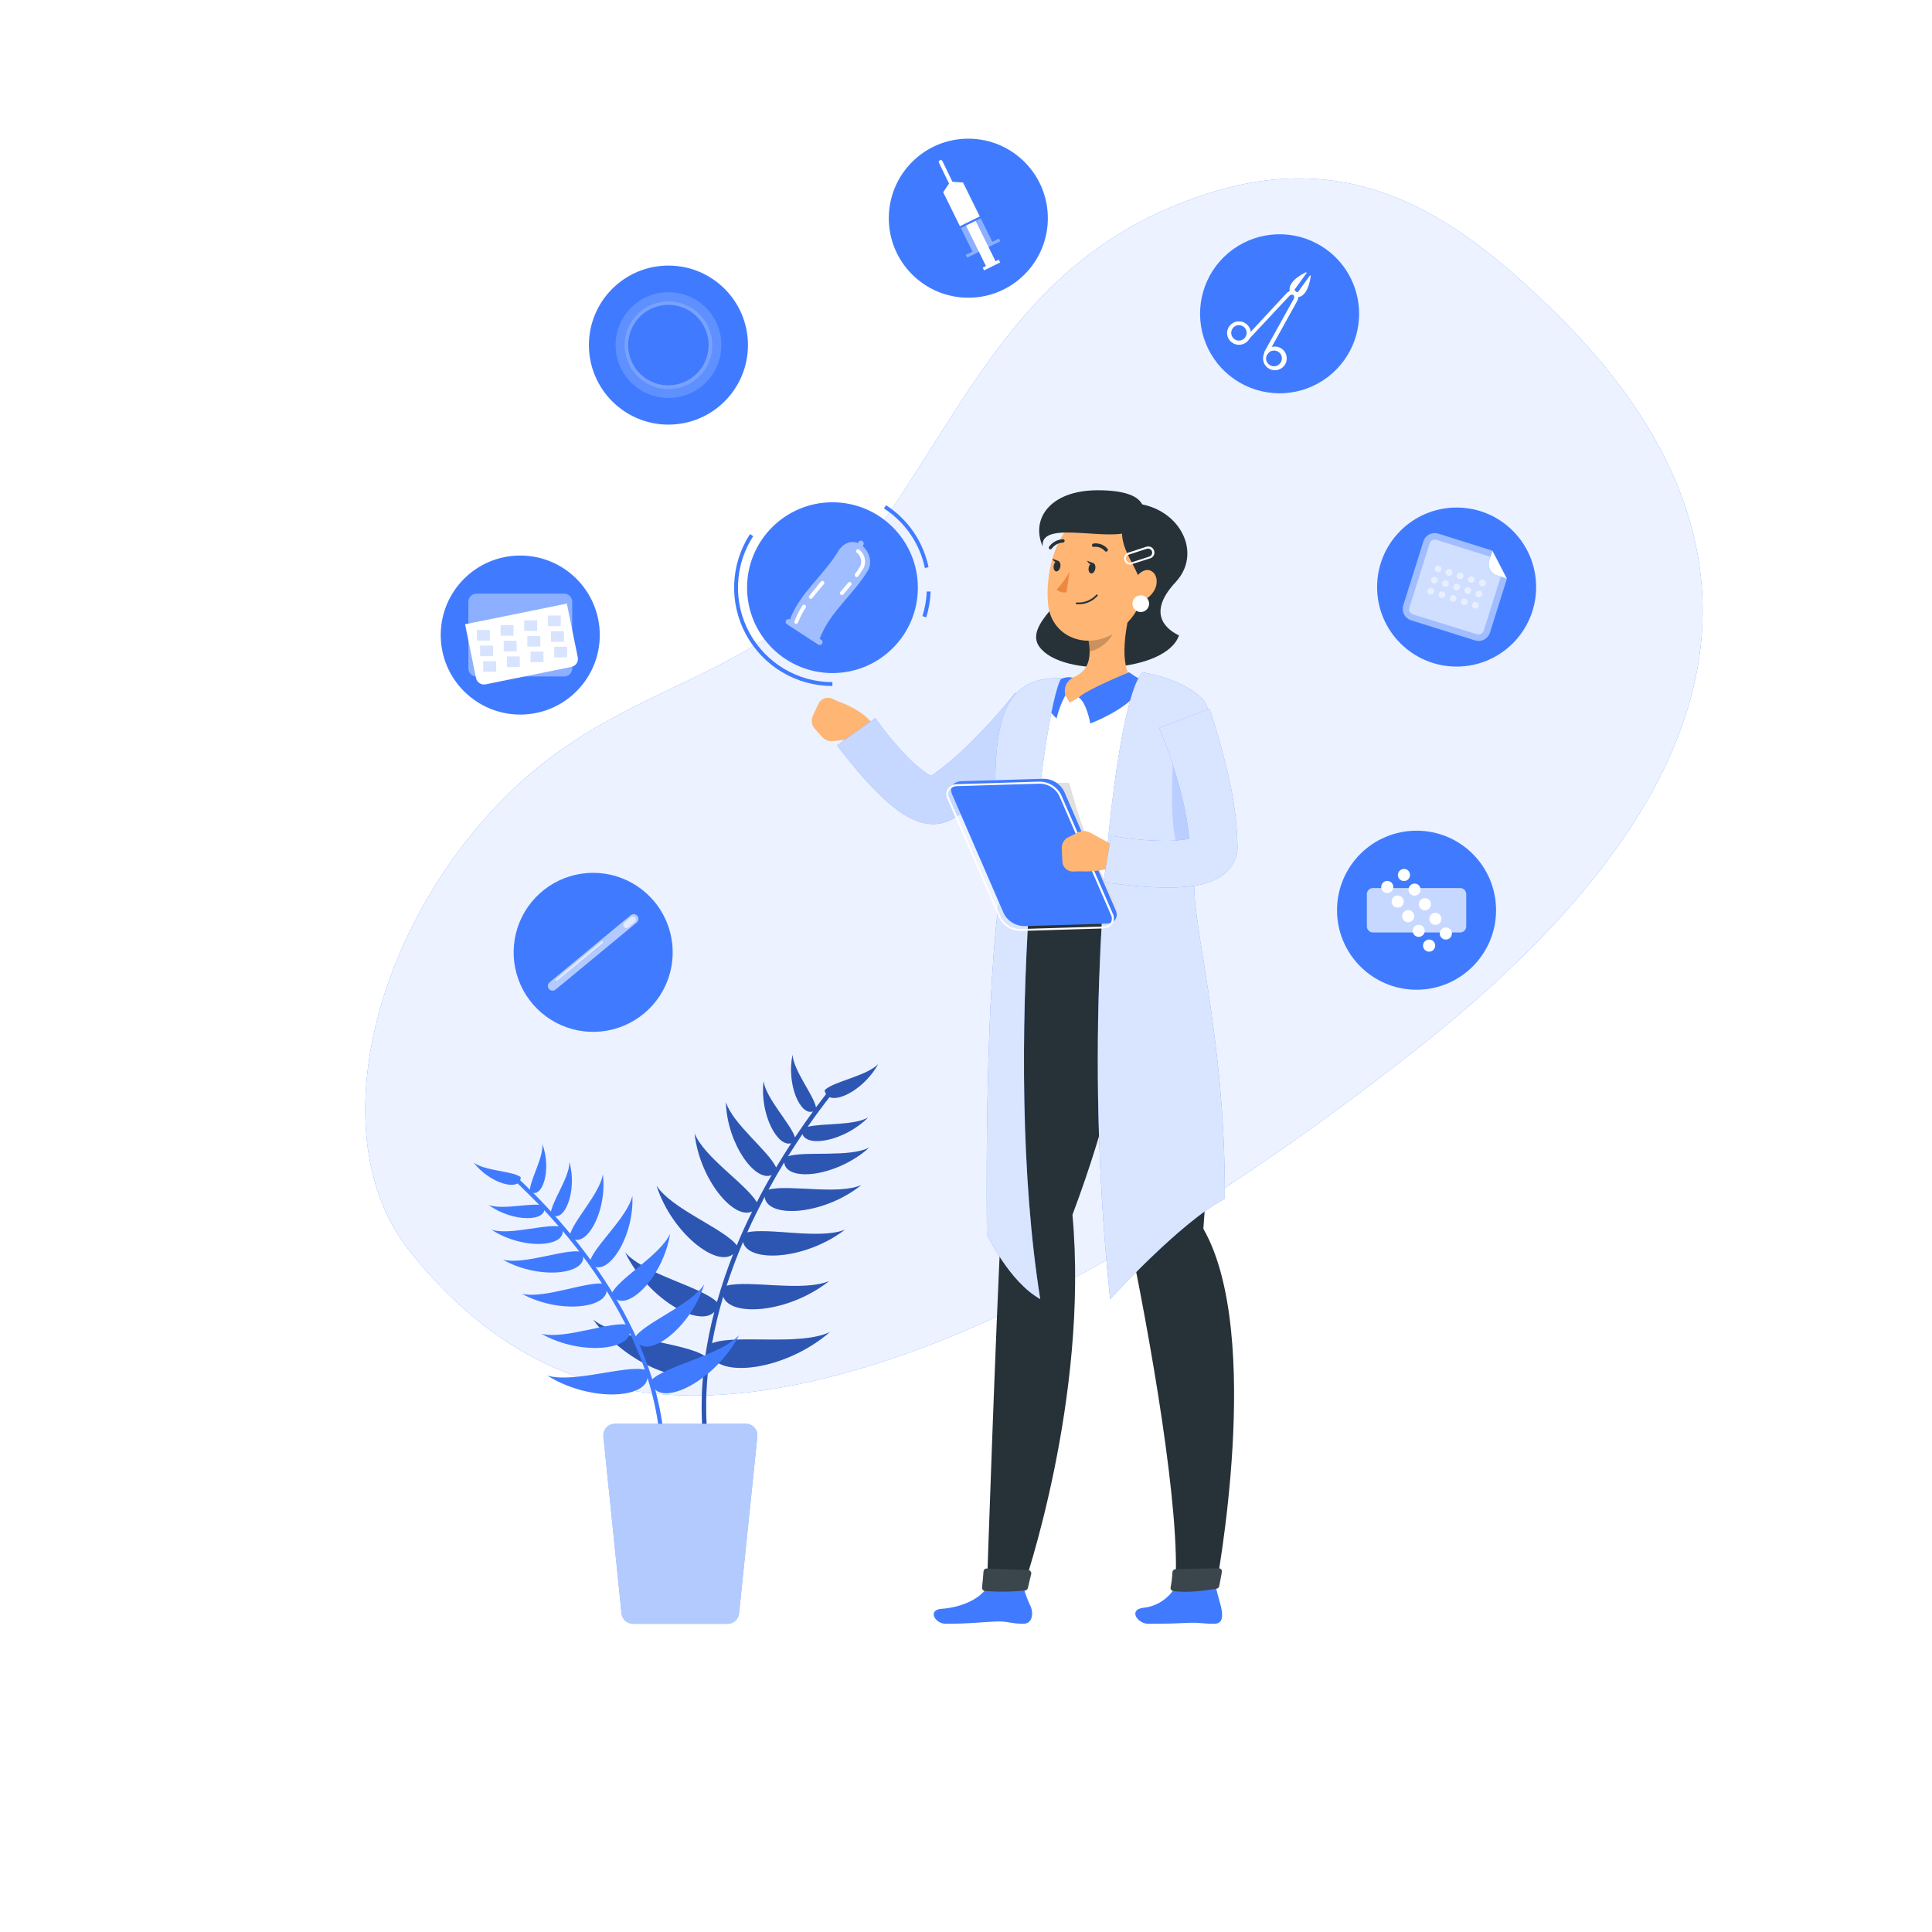 <svg width="500" height="500" viewBox="0 0 500 500" fill="none" xmlns="http://www.w3.org/2000/svg">
<g filter="url(#filter0_d_205_486)">
<path d="M106.09 319.86C82.32 290.2 97.09 234.1 133.09 199.99C164.53 170.24 198.34 173.36 225.79 134.99C251.37 99.24 264.84 60.99 313.41 45.82C351.64 33.9 377.82 53.08 401 75.44C464.42 136.6 450.62 200.89 367.76 266.62C328.16 298 276.15 332.78 229.3 348.13C173.08 366.55 135.55 356.64 106.09 319.86Z" fill="#407BFF"/>
<path opacity="0.9" d="M106.09 319.86C82.32 290.2 97.09 234.1 133.09 199.99C164.53 170.24 198.34 173.36 225.79 134.99C251.37 99.24 264.84 60.99 313.41 45.82C351.64 33.9 377.82 53.08 401 75.44C464.42 136.6 450.62 200.89 367.76 266.62C328.16 298 276.15 332.78 229.3 348.13C173.08 366.55 135.55 356.64 106.09 319.86Z" fill="white"/>
<path d="M250.6 73.05C261.966 73.05 271.18 63.836 271.18 52.47C271.18 41.104 261.966 31.89 250.6 31.89C239.234 31.89 230.02 41.104 230.02 52.47C230.02 63.836 239.234 73.05 250.6 73.05Z" fill="#407BFF"/>
<path d="M253.56 52.01L248.43 54.54L244.1 45.76L245.93 43.01L249.23 43.23L253.56 52.01Z" fill="white"/>
<path d="M246.47 44.6C246.378 44.6 246.287 44.575 246.208 44.528C246.128 44.48 246.064 44.412 246.02 44.33L243 38.14C242.971 38.081 242.954 38.017 242.95 37.951C242.946 37.886 242.955 37.82 242.976 37.758C242.998 37.696 243.031 37.638 243.075 37.589C243.118 37.539 243.171 37.499 243.23 37.47C243.289 37.441 243.353 37.425 243.419 37.42C243.485 37.416 243.551 37.425 243.613 37.447C243.675 37.468 243.732 37.501 243.782 37.545C243.831 37.588 243.871 37.641 243.9 37.7L246.9 43.88C246.929 43.939 246.946 44.004 246.95 44.069C246.954 44.135 246.946 44.201 246.924 44.263C246.903 44.325 246.869 44.383 246.826 44.432C246.782 44.481 246.729 44.522 246.67 44.55C246.609 44.583 246.54 44.6 246.47 44.6V44.6Z" fill="white"/>
<path opacity="0.4" d="M256.81 58.59L253.81 52.5L248.68 55.03L251.68 61.12L249.96 61.97L250.31 62.67L258.87 58.44L258.53 57.74L256.81 58.59Z" fill="white"/>
<path d="M257.65 63.62L252.49 53.16L250 54.38L255.16 64.84L254.32 65.26L254.68 65.97L258.83 63.92L258.48 63.2L257.65 63.62Z" fill="white"/>
<path d="M347.82 89.28C345.432 92.576 342.12 95.09 338.303 96.504C334.486 97.918 330.335 98.168 326.376 97.223C322.417 96.278 318.827 94.18 316.06 91.194C313.294 88.209 311.474 84.47 310.832 80.451C310.19 76.431 310.755 72.312 312.454 68.613C314.153 64.914 316.911 61.803 320.379 59.672C323.847 57.54 327.869 56.485 331.936 56.64C336.004 56.794 339.934 58.152 343.23 60.54C347.65 63.742 350.616 68.57 351.477 73.959C352.338 79.349 351.022 84.86 347.82 89.28V89.28Z" fill="#407BFF"/>
<path d="M338.13 66.69L334.28 72C334.265 72.021 334.246 72.038 334.223 72.049C334.2 72.061 334.175 72.067 334.15 72.067C334.124 72.067 334.099 72.061 334.077 72.049C334.054 72.038 334.035 72.021 334.02 72C333.64 71.35 332.79 69.09 337.93 66.47C337.96 66.459 337.992 66.457 338.024 66.464C338.055 66.472 338.083 66.489 338.104 66.512C338.126 66.536 338.14 66.566 338.144 66.597C338.149 66.629 338.144 66.661 338.13 66.69V66.69Z" fill="white"/>
<path d="M327.65 87.79C327.566 87.79 327.484 87.769 327.41 87.73C327.352 87.699 327.301 87.656 327.26 87.605C327.219 87.553 327.188 87.494 327.17 87.431C327.153 87.367 327.148 87.301 327.156 87.235C327.165 87.17 327.187 87.107 327.22 87.05L334.81 73.36C334.894 73.223 334.939 73.066 334.939 72.905C334.939 72.745 334.894 72.587 334.81 72.45L334.11 71.45C334.072 71.397 334.046 71.336 334.032 71.272C334.018 71.208 334.017 71.142 334.029 71.078C334.042 71.013 334.066 70.952 334.103 70.898C334.139 70.843 334.186 70.796 334.24 70.76C334.348 70.686 334.481 70.657 334.61 70.679C334.739 70.702 334.854 70.774 334.93 70.88L335.63 71.88C335.835 72.17 335.953 72.512 335.97 72.866C335.988 73.22 335.905 73.572 335.73 73.88L328.13 87.58C328.077 87.656 328.005 87.716 327.92 87.753C327.835 87.79 327.742 87.803 327.65 87.79V87.79Z" fill="white"/>
<path d="M329.7 91.81C328.909 91.748 328.173 91.382 327.646 90.789C327.119 90.197 326.841 89.422 326.872 88.63C326.904 87.837 327.24 87.087 327.812 86.537C328.384 85.987 329.147 85.68 329.94 85.68C330.734 85.68 331.496 85.987 332.068 86.537C332.64 87.087 332.977 87.837 333.008 88.63C333.039 89.422 332.762 90.197 332.235 90.789C331.707 91.382 330.971 91.748 330.18 91.81C330.02 91.825 329.86 91.825 329.7 91.81V91.81ZM329.7 86.75C329.59 86.74 329.48 86.74 329.37 86.75C329.107 86.792 328.854 86.886 328.627 87.027C328.401 87.168 328.204 87.353 328.05 87.57C327.89 87.784 327.775 88.028 327.711 88.288C327.647 88.547 327.636 88.817 327.678 89.08C327.72 89.344 327.814 89.597 327.956 89.823C328.097 90.05 328.282 90.246 328.5 90.4C328.715 90.562 328.959 90.678 329.219 90.743C329.48 90.808 329.751 90.82 330.016 90.778C330.281 90.736 330.534 90.641 330.762 90.499C330.989 90.356 331.186 90.17 331.34 89.95V89.95C331.571 89.651 331.712 89.291 331.747 88.915C331.782 88.538 331.71 88.159 331.538 87.822C331.366 87.485 331.102 87.203 330.777 87.01C330.452 86.817 330.078 86.72 329.7 86.73V86.75Z" fill="white"/>
<path d="M339 67.31L335.15 72.62C335.134 72.64 335.124 72.663 335.119 72.688C335.115 72.713 335.116 72.738 335.124 72.762C335.132 72.786 335.146 72.808 335.165 72.825C335.183 72.842 335.206 72.854 335.23 72.86C335.97 73.03 338.39 73.12 339.23 67.42C339.227 67.395 339.218 67.371 339.203 67.35C339.189 67.329 339.169 67.312 339.146 67.301C339.123 67.29 339.097 67.285 339.072 67.287C339.046 67.288 339.022 67.296 339 67.31V67.31Z" fill="white"/>
<path d="M322.67 84.18C322.607 84.18 322.545 84.168 322.486 84.144C322.428 84.12 322.375 84.085 322.33 84.04C322.282 83.995 322.244 83.941 322.218 83.881C322.192 83.821 322.179 83.756 322.179 83.69C322.179 83.624 322.192 83.56 322.218 83.499C322.244 83.439 322.282 83.385 322.33 83.34L333 71.85C333.236 71.597 333.538 71.415 333.872 71.325C334.206 71.234 334.559 71.24 334.89 71.34L336.06 71.69C336.124 71.707 336.184 71.737 336.236 71.778C336.288 71.819 336.331 71.87 336.362 71.928C336.394 71.986 336.414 72.049 336.42 72.115C336.427 72.181 336.42 72.247 336.4 72.31C336.361 72.436 336.274 72.54 336.158 72.602C336.042 72.664 335.906 72.678 335.78 72.64L334.61 72.29C334.456 72.245 334.292 72.243 334.136 72.285C333.981 72.328 333.84 72.413 333.73 72.53L323 84C322.917 84.099 322.799 84.163 322.67 84.18V84.18Z" fill="white"/>
<path d="M320.61 85.23C319.973 85.23 319.354 85.026 318.84 84.65C318.513 84.419 318.235 84.126 318.024 83.786C317.812 83.447 317.67 83.069 317.607 82.673C317.543 82.278 317.56 81.874 317.655 81.486C317.75 81.097 317.922 80.731 318.16 80.41V80.41C318.397 80.087 318.696 79.814 319.04 79.606C319.383 79.398 319.763 79.26 320.16 79.2C320.552 79.137 320.953 79.152 321.339 79.245C321.725 79.337 322.089 79.506 322.41 79.74C322.911 80.083 323.296 80.57 323.515 81.136C323.733 81.702 323.775 82.322 323.634 82.912C323.493 83.503 323.177 84.037 322.726 84.443C322.275 84.85 321.712 85.11 321.11 85.19C320.944 85.214 320.777 85.228 320.61 85.23V85.23ZM320.61 80.16C320.5 80.15 320.39 80.15 320.28 80.16C320.022 80.209 319.776 80.309 319.556 80.453C319.337 80.597 319.148 80.783 319 81C318.775 81.322 318.649 81.703 318.638 82.095C318.628 82.488 318.733 82.875 318.941 83.208C319.149 83.541 319.451 83.805 319.808 83.968C320.165 84.131 320.563 84.185 320.951 84.124C321.339 84.062 321.7 83.888 321.989 83.623C322.279 83.357 322.484 83.012 322.578 82.631C322.673 82.25 322.654 81.85 322.523 81.48C322.391 81.109 322.154 80.786 321.84 80.55C321.487 80.29 321.058 80.153 320.62 80.16H320.61Z" fill="white"/>
<path d="M376.97 168.51C388.336 168.51 397.55 159.296 397.55 147.93C397.55 136.564 388.336 127.35 376.97 127.35C365.604 127.35 356.39 136.564 356.39 147.93C356.39 159.296 365.604 168.51 376.97 168.51Z" fill="#407BFF"/>
<path opacity="0.5" d="M390 145.74L385.59 159.74C385.34 160.513 384.796 161.155 384.075 161.53C383.355 161.904 382.516 161.979 381.74 161.74L365.16 156.52C364.385 156.274 363.739 155.731 363.364 155.009C362.989 154.287 362.916 153.446 363.16 152.67L368.38 136.1C368.626 135.325 369.17 134.679 369.891 134.304C370.613 133.929 371.455 133.856 372.23 134.1L386.23 138.51L385.43 141.07C385.186 141.846 385.259 142.687 385.634 143.409C386.009 144.131 386.655 144.674 387.43 144.92L390 145.74Z" fill="white"/>
<path opacity="0.5" d="M388.4 145.24L383.99 159.24C383.877 159.595 383.629 159.89 383.3 160.063C382.97 160.235 382.586 160.27 382.23 160.16L365.66 155C365.307 154.885 365.013 154.637 364.841 154.308C364.669 153.979 364.633 153.596 364.74 153.24L370 136.62C370.056 136.445 370.146 136.282 370.264 136.142C370.383 136.001 370.528 135.885 370.691 135.8C370.855 135.716 371.033 135.664 371.217 135.649C371.4 135.634 371.585 135.654 371.76 135.71L385.76 140.12L385.46 141.12C385.215 141.896 385.289 142.737 385.664 143.459C386.039 144.181 386.685 144.724 387.46 144.97L388.4 145.24Z" fill="white"/>
<path opacity="0.5" d="M377.81 148.2C377.756 148.366 377.655 148.511 377.518 148.619C377.382 148.727 377.217 148.792 377.043 148.806C376.87 148.82 376.697 148.782 376.545 148.698C376.393 148.613 376.269 148.485 376.19 148.331C376.111 148.176 376.079 148.001 376.098 147.829C376.118 147.656 376.189 147.493 376.301 147.36C376.413 147.228 376.562 147.131 376.73 147.083C376.897 147.035 377.074 147.038 377.24 147.09C377.461 147.164 377.645 147.321 377.752 147.529C377.859 147.736 377.879 147.978 377.81 148.2V148.2Z" fill="white"/>
<path opacity="0.5" d="M376.91 151.08C376.876 151.192 376.82 151.295 376.746 151.385C376.671 151.474 376.58 151.548 376.476 151.602C376.373 151.656 376.26 151.689 376.144 151.699C376.028 151.709 375.911 151.696 375.8 151.66C375.578 151.587 375.394 151.43 375.285 151.223C375.177 151.015 375.154 150.774 375.22 150.55C375.307 150.347 375.466 150.184 375.666 150.091C375.867 149.999 376.094 149.985 376.305 150.051C376.516 150.117 376.694 150.259 376.806 150.449C376.918 150.639 376.955 150.864 376.91 151.08V151.08Z" fill="white"/>
<path opacity="0.5" d="M378.72 145.32C378.666 145.485 378.565 145.631 378.429 145.739C378.292 145.847 378.127 145.912 377.954 145.926C377.78 145.94 377.607 145.902 377.455 145.817C377.303 145.733 377.18 145.605 377.1 145.45C377.021 145.296 376.989 145.121 377.009 144.948C377.028 144.776 377.099 144.613 377.211 144.48C377.324 144.347 377.473 144.251 377.64 144.203C377.807 144.155 377.984 144.157 378.15 144.21C378.26 144.245 378.363 144.302 378.451 144.377C378.54 144.452 378.613 144.543 378.666 144.646C378.719 144.75 378.751 144.862 378.76 144.978C378.769 145.093 378.756 145.21 378.72 145.32V145.32Z" fill="white"/>
<path opacity="0.5" d="M380.7 149.11C380.665 149.221 380.608 149.323 380.533 149.412C380.458 149.5 380.367 149.573 380.263 149.626C380.16 149.679 380.048 149.711 379.932 149.72C379.817 149.73 379.7 149.716 379.59 149.68C379.367 149.61 379.181 149.454 379.074 149.247C378.966 149.04 378.945 148.798 379.015 148.575C379.085 148.353 379.241 148.167 379.448 148.059C379.656 147.951 379.897 147.93 380.12 148C380.343 148.072 380.53 148.228 380.638 148.436C380.747 148.644 380.769 148.886 380.7 149.11V149.11Z" fill="white"/>
<path opacity="0.5" d="M379.79 152C379.72 152.223 379.564 152.409 379.357 152.517C379.15 152.624 378.908 152.646 378.685 152.575C378.462 152.505 378.277 152.349 378.169 152.142C378.061 151.935 378.04 151.693 378.11 151.47C378.145 151.36 378.201 151.258 378.276 151.169C378.35 151.08 378.441 151.007 378.544 150.954C378.646 150.901 378.758 150.868 378.874 150.858C378.989 150.848 379.105 150.861 379.215 150.895C379.325 150.93 379.428 150.986 379.516 151.061C379.605 151.135 379.678 151.226 379.732 151.329C379.785 151.431 379.818 151.543 379.828 151.659C379.838 151.774 379.825 151.89 379.79 152V152Z" fill="white"/>
<path opacity="0.5" d="M381.61 146.22C381.576 146.332 381.52 146.435 381.445 146.525C381.371 146.614 381.279 146.688 381.176 146.742C381.073 146.796 380.96 146.829 380.844 146.839C380.728 146.849 380.611 146.836 380.5 146.8C380.278 146.727 380.093 146.57 379.985 146.363C379.877 146.156 379.853 145.914 379.92 145.69C380.007 145.487 380.166 145.324 380.366 145.232C380.566 145.139 380.794 145.125 381.005 145.191C381.215 145.257 381.394 145.399 381.506 145.589C381.617 145.779 381.655 146.004 381.61 146.22Z" fill="white"/>
<path opacity="0.5" d="M383.58 150C383.504 150.215 383.348 150.391 383.145 150.493C382.942 150.596 382.707 150.615 382.49 150.548C382.273 150.481 382.09 150.332 381.98 150.133C381.87 149.934 381.841 149.7 381.9 149.48C381.93 149.366 381.984 149.259 382.057 149.165C382.13 149.072 382.221 148.994 382.324 148.937C382.428 148.88 382.542 148.844 382.66 148.832C382.778 148.82 382.897 148.831 383.01 148.866C383.124 148.902 383.228 148.959 383.319 149.036C383.409 149.112 383.483 149.206 383.536 149.312C383.59 149.418 383.621 149.534 383.628 149.652C383.636 149.77 383.619 149.889 383.58 150V150Z" fill="white"/>
<path opacity="0.5" d="M382.67 152.9C382.617 153.065 382.515 153.211 382.379 153.319C382.242 153.427 382.077 153.492 381.904 153.506C381.73 153.52 381.557 153.482 381.405 153.397C381.253 153.313 381.13 153.185 381.05 153.031C380.971 152.876 380.939 152.701 380.959 152.528C380.979 152.356 381.049 152.193 381.161 152.06C381.274 151.927 381.423 151.831 381.59 151.783C381.757 151.735 381.935 151.737 382.1 151.79C382.322 151.863 382.506 152.021 382.612 152.228C382.719 152.436 382.74 152.677 382.67 152.9V152.9Z" fill="white"/>
<path opacity="0.5" d="M384.49 147.13C384.437 147.295 384.336 147.441 384.201 147.55C384.065 147.658 383.9 147.723 383.727 147.738C383.554 147.753 383.381 147.716 383.229 147.633C383.076 147.549 382.952 147.423 382.872 147.269C382.792 147.115 382.759 146.941 382.777 146.768C382.795 146.596 382.864 146.432 382.975 146.299C383.086 146.165 383.234 146.068 383.4 146.018C383.567 145.969 383.744 145.969 383.91 146.02C384.133 146.091 384.32 146.248 384.428 146.456C384.537 146.664 384.559 146.906 384.49 147.13Z" fill="white"/>
<path opacity="0.5" d="M374.93 147.29C374.877 147.456 374.776 147.601 374.64 147.71C374.505 147.818 374.34 147.884 374.167 147.898C373.994 147.913 373.821 147.877 373.669 147.793C373.516 147.71 373.392 147.583 373.312 147.429C373.232 147.275 373.198 147.101 373.217 146.929C373.235 146.756 373.304 146.593 373.415 146.459C373.526 146.326 373.674 146.228 373.84 146.178C374.007 146.129 374.184 146.129 374.35 146.18C374.573 146.252 374.76 146.408 374.868 146.616C374.977 146.824 374.999 147.066 374.93 147.29V147.29Z" fill="white"/>
<path opacity="0.5" d="M374 150.18C373.947 150.346 373.845 150.491 373.709 150.599C373.572 150.707 373.407 150.772 373.234 150.786C373.061 150.8 372.887 150.762 372.735 150.678C372.583 150.593 372.46 150.465 372.38 150.311C372.301 150.156 372.269 149.981 372.289 149.809C372.309 149.636 372.379 149.473 372.491 149.34C372.604 149.208 372.753 149.111 372.92 149.063C373.087 149.015 373.265 149.018 373.43 149.07C373.541 149.106 373.643 149.162 373.732 149.237C373.82 149.312 373.893 149.404 373.946 149.507C373.999 149.61 374.031 149.723 374.04 149.838C374.05 149.954 374.036 150.07 374 150.18V150.18Z" fill="white"/>
<path opacity="0.5" d="M375.84 144.41C375.805 144.521 375.748 144.623 375.673 144.712C375.598 144.8 375.507 144.873 375.404 144.926C375.3 144.979 375.188 145.011 375.072 145.02C374.957 145.029 374.84 145.016 374.73 144.98C374.507 144.91 374.322 144.754 374.214 144.547C374.106 144.339 374.085 144.098 374.155 143.875C374.225 143.652 374.381 143.467 374.588 143.359C374.796 143.251 375.037 143.23 375.26 143.3C375.483 143.371 375.67 143.528 375.778 143.736C375.887 143.944 375.909 144.186 375.84 144.41Z" fill="white"/>
<path opacity="0.5" d="M372.05 146.38C372.016 146.491 371.96 146.595 371.885 146.685C371.811 146.774 371.719 146.848 371.616 146.902C371.513 146.956 371.4 146.989 371.284 146.999C371.168 147.009 371.051 146.996 370.94 146.96C370.718 146.887 370.533 146.73 370.425 146.522C370.317 146.315 370.293 146.074 370.36 145.85C370.446 145.647 370.606 145.484 370.806 145.391C371.006 145.299 371.234 145.284 371.445 145.35C371.655 145.416 371.834 145.558 371.946 145.749C372.057 145.939 372.095 146.164 372.05 146.38V146.38Z" fill="white"/>
<path opacity="0.5" d="M371.14 149.27C371.105 149.38 371.048 149.483 370.973 149.571C370.898 149.66 370.807 149.733 370.703 149.786C370.6 149.839 370.488 149.871 370.372 149.88C370.256 149.889 370.14 149.876 370.03 149.84C369.807 149.77 369.621 149.614 369.514 149.407C369.406 149.199 369.385 148.958 369.455 148.735C369.525 148.512 369.681 148.326 369.888 148.219C370.096 148.111 370.337 148.09 370.56 148.16C370.783 148.231 370.97 148.388 371.078 148.596C371.187 148.804 371.209 149.046 371.14 149.27V149.27Z" fill="white"/>
<path opacity="0.5" d="M373 143.5C372.947 143.666 372.845 143.811 372.709 143.919C372.572 144.027 372.407 144.092 372.234 144.106C372.061 144.12 371.887 144.082 371.735 143.997C371.583 143.913 371.46 143.785 371.38 143.631C371.301 143.476 371.269 143.301 371.289 143.129C371.309 142.956 371.379 142.793 371.491 142.66C371.604 142.527 371.753 142.431 371.92 142.383C372.087 142.335 372.265 142.337 372.43 142.39C372.652 142.463 372.836 142.621 372.942 142.829C373.049 143.036 373.07 143.277 373 143.5V143.5Z" fill="white"/>
<path d="M386.23 138.52L385.42 141.08C385.181 141.856 385.256 142.695 385.631 143.415C386.005 144.135 386.648 144.68 387.42 144.93L389.98 145.74L386.23 138.52Z" fill="white"/>
<path d="M172.99 105.89C184.356 105.89 193.57 96.676 193.57 85.31C193.57 73.944 184.356 64.73 172.99 64.73C161.624 64.73 152.41 73.944 152.41 85.31C152.41 96.676 161.624 105.89 172.99 105.89Z" fill="#407BFF"/>
<g opacity="0.4">
<path opacity="0.4" d="M173 71.62C170.292 71.62 167.646 72.423 165.394 73.927C163.143 75.432 161.388 77.57 160.352 80.071C159.316 82.573 159.045 85.325 159.573 87.981C160.101 90.636 161.405 93.076 163.32 94.99C165.234 96.905 167.674 98.209 170.329 98.737C172.985 99.265 175.737 98.994 178.239 97.958C180.741 96.922 182.879 95.167 184.383 92.916C185.887 90.665 186.69 88.018 186.69 85.31C186.691 83.512 186.338 81.731 185.651 80.07C184.963 78.408 183.955 76.898 182.683 75.627C181.412 74.355 179.902 73.347 178.241 72.659C176.579 71.972 174.798 71.619 173 71.62V71.62ZM173 95.72C170.938 95.724 168.921 95.116 167.205 93.973C165.488 92.83 164.149 91.204 163.358 89.299C162.567 87.395 162.358 85.299 162.759 83.276C163.159 81.253 164.151 79.394 165.608 77.936C167.066 76.477 168.924 75.483 170.946 75.081C172.968 74.678 175.065 74.885 176.97 75.674C178.875 76.464 180.503 77.801 181.647 79.516C182.792 81.232 183.402 83.248 183.4 85.31C183.4 88.069 182.305 90.716 180.355 92.668C178.404 94.62 175.759 95.718 173 95.72Z" fill="white"/>
</g>
<g opacity="0.4">
<path opacity="0.4" d="M173 74C170.757 74 168.565 74.665 166.7 75.911C164.835 77.157 163.382 78.928 162.523 81C161.665 83.073 161.441 85.353 161.878 87.552C162.316 89.752 163.396 91.773 164.982 93.359C166.567 94.945 168.588 96.025 170.788 96.462C172.988 96.9 175.268 96.675 177.34 95.817C179.412 94.959 181.183 93.505 182.429 91.64C183.675 89.775 184.34 87.583 184.34 85.34C184.34 82.332 183.145 79.448 181.019 77.321C178.892 75.195 176.008 74 173 74V74ZM173 95.75C170.939 95.754 168.924 95.147 167.208 94.005C165.492 92.863 164.153 91.239 163.361 89.336C162.569 87.434 162.358 85.339 162.757 83.317C163.155 81.295 164.144 79.436 165.598 77.976C167.052 76.516 168.907 75.52 170.928 75.114C172.948 74.708 175.044 74.91 176.949 75.696C178.855 76.481 180.485 77.813 181.633 79.524C182.781 81.236 183.396 83.249 183.4 85.31C183.4 88.069 182.305 90.716 180.355 92.667C178.405 94.619 175.759 95.717 173 95.72V95.75Z" fill="white"/>
</g>
<path d="M366.6 252.14C377.966 252.14 387.18 242.926 387.18 231.56C387.18 220.194 377.966 210.98 366.6 210.98C355.234 210.98 346.02 220.194 346.02 231.56C346.02 242.926 355.234 252.14 366.6 252.14Z" fill="#407BFF"/>
<path opacity="0.7" d="M377.88 225.82H355.32C354.448 225.82 353.74 226.528 353.74 227.4V235.74C353.74 236.613 354.448 237.32 355.32 237.32H377.88C378.753 237.32 379.46 236.613 379.46 235.74V227.4C379.46 226.528 378.753 225.82 377.88 225.82Z" fill="white"/>
<path d="M369.68 231.29C369.428 231.471 369.128 231.573 368.817 231.584C368.507 231.594 368.2 231.513 367.936 231.349C367.673 231.185 367.463 230.947 367.335 230.664C367.206 230.381 367.165 230.067 367.215 229.76C367.266 229.454 367.406 229.169 367.618 228.942C367.83 228.715 368.105 228.557 368.407 228.486C368.71 228.415 369.026 228.436 369.317 228.545C369.608 228.655 369.859 228.848 370.04 229.1C370.28 229.439 370.377 229.859 370.31 230.269C370.242 230.679 370.016 231.046 369.68 231.29V231.29Z" fill="white"/>
<path d="M365.35 234.39C365.098 234.571 364.798 234.674 364.487 234.684C364.177 234.695 363.87 234.613 363.606 234.449C363.343 234.285 363.133 234.047 363.005 233.764C362.876 233.481 362.835 233.167 362.885 232.86C362.935 232.554 363.076 232.269 363.288 232.042C363.5 231.816 363.775 231.657 364.077 231.586C364.379 231.515 364.696 231.536 364.987 231.645C365.277 231.755 365.529 231.948 365.71 232.2C365.832 232.367 365.919 232.556 365.966 232.757C366.014 232.958 366.021 233.167 365.988 233.37C365.954 233.574 365.881 233.769 365.771 233.944C365.662 234.119 365.519 234.271 365.35 234.39V234.39Z" fill="white"/>
<path d="M372.39 235.08C372.138 235.261 371.838 235.364 371.527 235.374C371.217 235.384 370.91 235.303 370.646 235.139C370.383 234.975 370.173 234.737 370.045 234.454C369.916 234.171 369.875 233.857 369.925 233.55C369.975 233.244 370.116 232.959 370.328 232.732C370.54 232.506 370.815 232.347 371.117 232.276C371.419 232.205 371.736 232.226 372.027 232.335C372.317 232.445 372.569 232.638 372.75 232.89C372.993 233.228 373.091 233.649 373.024 234.06C372.956 234.47 372.728 234.837 372.39 235.08V235.08Z" fill="white"/>
<path d="M368.06 238.17C367.809 238.349 367.511 238.45 367.202 238.46C366.894 238.47 366.59 238.388 366.328 238.225C366.067 238.062 365.859 237.825 365.732 237.544C365.605 237.263 365.564 236.951 365.614 236.647C365.664 236.342 365.804 236.06 366.014 235.835C366.225 235.61 366.498 235.452 366.798 235.382C367.098 235.312 367.412 235.332 367.701 235.44C367.99 235.548 368.24 235.74 368.42 235.99C368.54 236.157 368.625 236.346 368.672 236.545C368.719 236.745 368.726 236.952 368.692 237.155C368.659 237.358 368.586 237.551 368.477 237.726C368.369 237.9 368.227 238.051 368.06 238.17V238.17Z" fill="white"/>
<path d="M375.1 238.86C374.848 239.043 374.547 239.146 374.236 239.158C373.925 239.169 373.618 239.087 373.353 238.924C373.089 238.76 372.879 238.521 372.75 238.238C372.621 237.955 372.58 237.64 372.63 237.333C372.681 237.026 372.822 236.741 373.035 236.514C373.248 236.287 373.523 236.129 373.827 236.059C374.13 235.989 374.447 236.011 374.738 236.121C375.029 236.232 375.28 236.426 375.46 236.68C375.697 237.019 375.792 237.436 375.724 237.844C375.657 238.251 375.433 238.616 375.1 238.86V238.86Z" fill="white"/>
<path d="M370.77 242C370.518 242.181 370.218 242.283 369.907 242.294C369.597 242.304 369.29 242.223 369.026 242.059C368.762 241.895 368.553 241.657 368.425 241.374C368.296 241.091 368.255 240.777 368.305 240.47C368.355 240.164 368.495 239.879 368.708 239.652C368.92 239.425 369.195 239.267 369.497 239.196C369.799 239.125 370.116 239.146 370.407 239.255C370.697 239.364 370.949 239.558 371.13 239.81C371.373 240.148 371.471 240.569 371.403 240.979C371.336 241.39 371.108 241.757 370.77 242V242Z" fill="white"/>
<path d="M367 227.5C366.749 227.68 366.451 227.78 366.142 227.79C365.834 227.8 365.53 227.718 365.268 227.555C365.007 227.392 364.799 227.155 364.672 226.874C364.545 226.593 364.504 226.281 364.554 225.977C364.604 225.673 364.744 225.39 364.954 225.165C365.165 224.94 365.438 224.782 365.738 224.712C366.038 224.642 366.352 224.662 366.641 224.77C366.93 224.879 367.18 225.07 367.36 225.32C367.599 225.658 367.696 226.076 367.628 226.484C367.561 226.893 367.335 227.258 367 227.5Z" fill="white"/>
<path d="M362.64 230.6C362.388 230.783 362.087 230.886 361.776 230.897C361.465 230.909 361.158 230.827 360.894 230.664C360.629 230.5 360.419 230.261 360.29 229.978C360.161 229.695 360.12 229.38 360.17 229.073C360.221 228.765 360.362 228.48 360.575 228.254C360.788 228.027 361.063 227.868 361.367 227.798C361.67 227.729 361.987 227.75 362.278 227.861C362.569 227.972 362.82 228.166 363 228.42C363.121 228.586 363.208 228.775 363.255 228.975C363.303 229.175 363.31 229.383 363.277 229.585C363.243 229.788 363.17 229.983 363.06 230.157C362.951 230.331 362.808 230.482 362.64 230.6V230.6Z" fill="white"/>
<path d="M364.26 223.72C364.008 223.901 363.708 224.004 363.397 224.014C363.087 224.025 362.78 223.943 362.517 223.779C362.253 223.615 362.043 223.377 361.915 223.094C361.786 222.811 361.745 222.497 361.795 222.19C361.846 221.884 361.986 221.599 362.198 221.372C362.41 221.146 362.685 220.987 362.987 220.916C363.29 220.846 363.606 220.866 363.897 220.975C364.188 221.085 364.439 221.278 364.62 221.53C364.86 221.869 364.957 222.289 364.89 222.699C364.822 223.109 364.596 223.476 364.26 223.72Z" fill="white"/>
<path d="M359.93 226.81C359.679 226.989 359.381 227.09 359.073 227.1C358.764 227.109 358.46 227.028 358.199 226.865C357.937 226.702 357.729 226.465 357.602 226.184C357.475 225.903 357.434 225.591 357.484 225.286C357.534 224.982 357.674 224.7 357.884 224.474C358.095 224.249 358.368 224.092 358.668 224.021C358.968 223.951 359.283 223.972 359.571 224.08C359.86 224.188 360.11 224.38 360.29 224.63C360.411 224.796 360.498 224.985 360.546 225.185C360.593 225.385 360.6 225.592 360.567 225.795C360.533 225.998 360.46 226.192 360.35 226.367C360.241 226.541 360.098 226.691 359.93 226.81V226.81Z" fill="white"/>
<path d="M166.62 258.33C163.484 260.922 159.65 262.527 155.602 262.94C151.554 263.354 147.474 262.559 143.878 260.655C140.282 258.751 137.332 255.824 135.399 252.243C133.466 248.663 132.638 244.589 133.019 240.538C133.401 236.487 134.974 232.64 137.541 229.483C140.108 226.326 143.554 224.001 147.442 222.802C151.33 221.602 155.486 221.582 159.386 222.744C163.285 223.906 166.753 226.198 169.35 229.33C171.077 231.412 172.377 233.815 173.174 236.4C173.972 238.985 174.252 241.703 173.998 244.396C173.745 247.09 172.962 249.707 171.696 252.098C170.43 254.489 168.705 256.606 166.62 258.33V258.33Z" fill="#407BFF"/>
<path opacity="0.6" d="M142.07 251.94C141.865 251.69 141.767 251.369 141.797 251.047C141.827 250.726 141.983 250.428 142.23 250.22L163.23 232.86C163.353 232.758 163.496 232.68 163.649 232.633C163.802 232.585 163.963 232.569 164.123 232.583C164.283 232.598 164.438 232.644 164.58 232.719C164.722 232.794 164.848 232.897 164.95 233.02V233.02C165.053 233.144 165.13 233.286 165.177 233.439C165.225 233.593 165.242 233.754 165.227 233.913C165.212 234.073 165.166 234.228 165.091 234.37C165.016 234.512 164.914 234.638 164.79 234.74L143.79 252.1C143.667 252.203 143.524 252.28 143.371 252.328C143.218 252.375 143.057 252.392 142.897 252.377C142.737 252.362 142.582 252.316 142.44 252.241C142.298 252.166 142.172 252.064 142.07 251.94Z" fill="white"/>
<path opacity="0.6" d="M161.49 235.87C161.42 235.787 161.368 235.691 161.336 235.587C161.304 235.484 161.293 235.375 161.303 235.267C161.313 235.159 161.345 235.054 161.396 234.959C161.447 234.863 161.516 234.779 161.6 234.71L163.24 233.35C163.409 233.212 163.625 233.147 163.842 233.167C164.059 233.188 164.26 233.293 164.4 233.46V233.46C164.535 233.63 164.599 233.846 164.579 234.062C164.558 234.279 164.455 234.478 164.29 234.62L162.64 236C162.556 236.068 162.46 236.119 162.356 236.149C162.253 236.179 162.145 236.189 162.038 236.177C161.93 236.165 161.827 236.131 161.733 236.079C161.639 236.026 161.556 235.955 161.49 235.87V235.87Z" fill="white"/>
<path opacity="0.6" d="M143.87 249.75C143.819 249.698 143.791 249.628 143.791 249.555C143.791 249.483 143.819 249.413 143.87 249.36L155.6 239.65C155.652 239.6 155.722 239.571 155.795 239.571C155.868 239.571 155.938 239.6 155.99 239.65C156.041 239.703 156.069 239.773 156.069 239.845C156.069 239.918 156.041 239.988 155.99 240.04L144.26 249.75C144.208 249.801 144.138 249.829 144.065 249.829C143.992 249.829 143.922 249.801 143.87 249.75Z" fill="white"/>
<path d="M134.64 180.93C146.006 180.93 155.22 171.716 155.22 160.35C155.22 148.984 146.006 139.77 134.64 139.77C123.274 139.77 114.06 148.984 114.06 160.35C114.06 171.716 123.274 180.93 134.64 180.93Z" fill="#407BFF"/>
<path opacity="0.4" d="M145.99 149.63H123.31C122.15 149.63 121.21 150.571 121.21 151.73V168.97C121.21 170.13 122.15 171.07 123.31 171.07H145.99C147.15 171.07 148.09 170.13 148.09 168.97V151.73C148.09 150.571 147.15 149.63 145.99 149.63Z" fill="white"/>
<path d="M120.36 157.56L123.19 171.47C123.303 172.015 123.627 172.494 124.092 172.801C124.557 173.108 125.124 173.219 125.67 173.11L147.89 168.59C148.434 168.479 148.913 168.157 149.22 167.694C149.528 167.231 149.639 166.665 149.53 166.12L146.7 152.21L120.36 157.56Z" fill="white"/>
<path opacity="0.2" d="M139.01 156.54H135.66V159.29H139.01V156.54Z" fill="#407BFF"/>
<path opacity="0.2" d="M139.83 160.58H136.48V163.33H139.83V160.58Z" fill="#407BFF"/>
<path opacity="0.2" d="M145.13 155.3H141.78V158.05H145.13V155.3Z" fill="#407BFF"/>
<path opacity="0.2" d="M145.95 159.34H142.6V162.09H145.95V159.34Z" fill="#407BFF"/>
<path opacity="0.2" d="M132.89 157.78H129.54V160.53H132.89V157.78Z" fill="#407BFF"/>
<path opacity="0.2" d="M133.71 161.83H130.36V164.58H133.71V161.83Z" fill="#407BFF"/>
<path opacity="0.2" d="M126.77 159.03H123.42V161.78H126.77V159.03Z" fill="#407BFF"/>
<path opacity="0.2" d="M127.59 163.07H124.24V165.82H127.59V163.07Z" fill="#407BFF"/>
<path opacity="0.2" d="M140.65 164.62H137.3V167.37H140.65V164.62Z" fill="#407BFF"/>
<path opacity="0.2" d="M146.78 163.38H143.43V166.13H146.78V163.38Z" fill="#407BFF"/>
<path opacity="0.2" d="M134.53 165.87H131.18V168.62H134.53V165.87Z" fill="#407BFF"/>
<path opacity="0.2" d="M128.41 167.11H125.06V169.86H128.41V167.11Z" fill="#407BFF"/>
<path d="M290.93 126.21C304.17 125.47 311.93 138.42 304.25 146.66C296.57 154.9 302.03 158.95 305.12 160.45C301.74 170.19 274.68 171.53 268.94 163.31C264.12 156.41 282.94 147.53 278.4 140C273.86 132.47 280.63 126 290.93 126.21Z" fill="#263238"/>
<path d="M210.9 184.63L212.76 186.72C213.103 187.109 213.535 187.41 214.019 187.598C214.502 187.786 215.024 187.855 215.54 187.8L220.43 187.28C221.395 187.177 222.321 186.844 223.132 186.31C223.943 185.776 224.614 185.056 225.09 184.21L225.68 183.15C222.84 179.47 217.05 177.58 217.05 177.58L215.46 176.86C215.138 176.702 214.788 176.61 214.43 176.588C214.072 176.567 213.713 176.617 213.374 176.735C213.036 176.853 212.724 177.037 212.457 177.277C212.19 177.516 211.974 177.806 211.82 178.13L210.35 181.26C210.104 181.814 210.025 182.428 210.123 183.027C210.22 183.625 210.49 184.182 210.9 184.63V184.63Z" fill="#FFB573"/>
<path d="M273.44 184.15C272.37 185.35 271.44 186.39 270.37 187.48C269.3 188.57 268.32 189.6 267.28 190.65C265.19 192.74 263.08 194.81 260.88 196.81C256.411 201.028 251.537 204.796 246.33 208.06H246.28C246.151 208.141 246.018 208.214 245.88 208.28C244.422 208.982 242.818 209.325 241.2 209.28C239.983 209.227 238.78 208.995 237.63 208.59C235.971 207.995 234.4 207.178 232.96 206.16C230.676 204.526 228.55 202.681 226.61 200.65C224.75 198.77 223.04 196.85 221.41 194.89C219.78 192.93 218.22 191.02 216.62 188.89L226.52 181.84C227.76 183.58 229.21 185.49 230.64 187.22C232.07 188.95 233.64 190.65 235.15 192.22C236.574 193.659 238.127 194.965 239.79 196.12C240.33 196.492 240.915 196.794 241.53 197.02C241.68 197.07 241.71 197.02 241.53 197.02C241.124 197.005 240.721 197.095 240.36 197.28L239.91 197.52C242.043 196.114 244.086 194.577 246.03 192.92C248.03 191.22 250.03 189.37 251.92 187.45C253.81 185.53 255.71 183.54 257.53 181.5C258.43 180.5 259.33 179.44 260.21 178.39C261.09 177.34 261.98 176.26 262.74 175.29L273.44 184.15Z" fill="#407BFF"/>
<path opacity="0.7" d="M273.44 184.15C272.37 185.35 271.44 186.39 270.37 187.48C269.3 188.57 268.32 189.6 267.28 190.65C265.19 192.74 263.08 194.81 260.88 196.81C256.411 201.028 251.537 204.796 246.33 208.06H246.28C246.151 208.141 246.018 208.214 245.88 208.28C244.422 208.982 242.818 209.325 241.2 209.28C239.983 209.227 238.78 208.995 237.63 208.59C235.971 207.995 234.4 207.178 232.96 206.16C230.676 204.526 228.55 202.681 226.61 200.65C224.75 198.77 223.04 196.85 221.41 194.89C219.78 192.93 218.22 191.02 216.62 188.89L226.52 181.84C227.76 183.58 229.21 185.49 230.64 187.22C232.07 188.95 233.64 190.65 235.15 192.22C236.574 193.659 238.127 194.965 239.79 196.12C240.33 196.492 240.915 196.794 241.53 197.02C241.68 197.07 241.71 197.02 241.53 197.02C241.124 197.005 240.721 197.095 240.36 197.28L239.91 197.52C242.043 196.114 244.086 194.577 246.03 192.92C248.03 191.22 250.03 189.37 251.92 187.45C253.81 185.53 255.71 183.54 257.53 181.5C258.43 180.5 259.33 179.44 260.21 178.39C261.09 177.34 261.98 176.26 262.74 175.29L273.44 184.15Z" fill="white"/>
<path d="M297.14 416.23C304.14 416.23 303.6 416.12 307.51 415.99C310.86 415.87 311.65 416.29 314.33 416.23C316.58 416.18 316.55 414.03 315.93 411.56C315.61 410.32 315.12 408.8 314.69 406.79H304.13C303.26 408.275 302.048 409.532 300.597 410.457C299.145 411.382 297.494 411.949 295.78 412.11C292 412.61 294.37 416.23 297.14 416.23Z" fill="#407BFF"/>
<path d="M244.73 416.23C251.56 416.23 253.86 415.78 257.73 415.65C261.03 415.53 261.54 416.23 264.88 416.23C267.09 416.23 267.51 413.74 266.79 411.87C265.994 410.241 265.355 408.54 264.88 406.79H255.45C253.61 409.79 248.88 411.99 243.68 412.36C239.93 412.63 242 416.23 244.73 416.23Z" fill="#407BFF"/>
<path d="M261.43 230C261.43 230 257.77 279.16 259.22 310.38C257.66 339.69 255.42 406.81 255.42 406.81C255.58 408.31 263.47 407.71 264.85 406.81C264.85 406.81 281.85 357.92 277.55 310.38C296.23 260.78 294.14 230 294.14 230H261.43Z" fill="#263238"/>
<path d="M271.24 230C271.24 230 285.75 285.49 291.51 312.74C297.57 341.35 305.75 387.8 304.13 406.81C305.73 407.76 311.46 407.81 314.69 406.81C314.69 406.81 327.16 341.55 311.43 314C316.93 246.21 298.96 230 298.96 230H271.24Z" fill="#263238"/>
<path d="M303.44 402.83C303.373 404.142 303.216 405.449 302.97 406.74C302.937 406.848 302.928 406.963 302.944 407.076C302.96 407.188 303.001 407.296 303.063 407.391C303.124 407.486 303.206 407.567 303.303 407.627C303.399 407.687 303.507 407.726 303.62 407.74C307.47 408.36 313.09 407.46 314.87 407.14C315.037 407.111 315.192 407.031 315.312 406.911C315.432 406.791 315.511 406.637 315.54 406.47L316.22 402.82C316.243 402.703 316.239 402.583 316.209 402.469C316.178 402.354 316.123 402.248 316.046 402.157C315.969 402.067 315.873 401.995 315.765 401.947C315.656 401.899 315.538 401.876 315.42 401.88L304.25 402.09C304.048 402.093 303.854 402.171 303.705 402.307C303.556 402.443 303.462 402.629 303.44 402.83V402.83Z" fill="#263238"/>
<path opacity="0.1" d="M303.44 402.83C303.373 404.142 303.216 405.449 302.97 406.74C302.937 406.848 302.928 406.963 302.944 407.076C302.96 407.188 303.001 407.296 303.063 407.391C303.124 407.486 303.206 407.567 303.303 407.627C303.399 407.687 303.507 407.726 303.62 407.74C307.47 408.36 313.09 407.46 314.87 407.14C315.037 407.111 315.192 407.031 315.312 406.911C315.432 406.791 315.511 406.637 315.54 406.47L316.22 402.82C316.243 402.703 316.239 402.583 316.209 402.469C316.178 402.354 316.123 402.248 316.046 402.157C315.969 402.067 315.873 401.995 315.765 401.947C315.656 401.899 315.538 401.876 315.42 401.88L304.25 402.09C304.048 402.093 303.854 402.171 303.705 402.307C303.556 402.443 303.462 402.629 303.44 402.83V402.83Z" fill="white"/>
<path d="M254.54 402.66C254.46 403.66 254.32 405.49 254.16 406.83C254.135 407.042 254.194 407.256 254.325 407.424C254.456 407.593 254.648 407.703 254.86 407.73C258.326 408.013 261.811 407.973 265.27 407.61C265.441 407.598 265.603 407.533 265.734 407.424C265.865 407.314 265.958 407.166 266 407L266.87 403.35C266.897 403.233 266.897 403.112 266.872 402.995C266.846 402.878 266.796 402.768 266.723 402.673C266.651 402.578 266.558 402.499 266.452 402.444C266.346 402.388 266.23 402.356 266.11 402.35L255.4 401.93C255.295 401.92 255.19 401.932 255.09 401.964C254.99 401.995 254.897 402.047 254.817 402.114C254.737 402.182 254.671 402.266 254.624 402.359C254.576 402.453 254.548 402.555 254.54 402.66Z" fill="#263238"/>
<path opacity="0.1" d="M254.54 402.66C254.46 403.66 254.32 405.49 254.16 406.83C254.135 407.042 254.194 407.256 254.325 407.424C254.456 407.593 254.648 407.703 254.86 407.73C258.326 408.013 261.811 407.973 265.27 407.61C265.441 407.598 265.603 407.533 265.734 407.424C265.865 407.314 265.958 407.166 266 407L266.87 403.35C266.897 403.233 266.897 403.112 266.872 402.995C266.846 402.878 266.796 402.768 266.723 402.673C266.651 402.578 266.558 402.499 266.452 402.444C266.346 402.388 266.23 402.356 266.11 402.35L255.4 401.93C255.295 401.92 255.19 401.932 255.09 401.964C254.99 401.995 254.897 402.047 254.817 402.114C254.737 402.182 254.671 402.266 254.624 402.359C254.576 402.453 254.548 402.555 254.54 402.66Z" fill="white"/>
<path d="M259.31 185.79C259.096 191.514 259.176 197.245 259.55 202.96C259.84 210.42 260.35 217.75 261.43 229.96H299C298.25 219.38 299.48 207.34 306.22 183.55C306.617 182.306 306.731 180.988 306.553 179.695C306.375 178.401 305.91 177.163 305.192 176.072C304.474 174.981 303.521 174.064 302.403 173.389C301.285 172.714 300.03 172.298 298.73 172.17C297.24 172.02 295.67 171.9 294.05 171.82C288.391 171.412 282.709 171.412 277.05 171.82C275.19 171.99 273.28 172.22 271.44 172.47C268.183 172.93 265.189 174.512 262.975 176.944C260.76 179.376 259.464 182.505 259.31 185.79V185.79Z" fill="white"/>
<path d="M292.81 152.65C291.33 158.13 289.51 168.18 293.07 171.84C293.07 171.84 287.88 171.06 276.85 177.84C273.66 173.26 276.03 171.84 276.03 171.84C282.25 170.38 282.43 165.84 281.69 161.58L292.81 152.65Z" fill="#FFB573"/>
<path d="M279.17 176.5C281.24 177.88 282.17 183.24 282.17 183.24C282.17 183.24 295.89 178.05 295.39 171.99C294.292 171.381 293.227 170.713 292.2 169.99C292.2 169.99 281.29 174.41 279.17 176.5Z" fill="#407BFF"/>
<path d="M275.72 175.92C274.692 177.807 273.929 179.825 273.45 181.92C267.94 177.37 274.35 171.85 274.35 171.85C275.348 171.296 276.516 171.128 277.63 171.38C276.835 171.798 276.21 172.48 275.862 173.308C275.514 174.136 275.464 175.059 275.72 175.92V175.92Z" fill="#407BFF"/>
<path opacity="0.2" d="M288.28 156.29L281.69 161.58C281.877 162.569 281.977 163.573 281.99 164.58C284.35 164.24 287.75 161.68 288.18 159.24C288.389 158.271 288.423 157.271 288.28 156.29V156.29Z" fill="black"/>
<path d="M297.49 141.65C295.83 150.5 295.31 154.27 290.26 158.52C282.66 164.91 272.26 161.52 271.26 152.52C270.37 144.4 273.26 131.28 282.36 128.36C284.294 127.673 286.377 127.515 288.393 127.902C290.409 128.29 292.285 129.208 293.827 130.563C295.369 131.917 296.522 133.659 297.166 135.608C297.81 137.557 297.921 139.643 297.49 141.65V141.65Z" fill="#FFB573"/>
<path d="M291.09 130.15C288.4 137.31 294.16 141.57 295.44 147.76C302.11 143.33 302.58 124.81 291.09 130.15Z" fill="#263238"/>
<path d="M292.44 142.12C292.193 142.12 291.95 142.061 291.73 141.95C291.55 141.849 291.393 141.713 291.268 141.55C291.143 141.386 291.051 141.199 291 141C290.935 140.804 290.91 140.597 290.925 140.391C290.941 140.185 290.997 139.984 291.09 139.8C291.28 139.431 291.606 139.151 292 139.02L296.68 137.5C296.877 137.434 297.085 137.408 297.292 137.423C297.499 137.438 297.701 137.493 297.887 137.586C298.073 137.679 298.238 137.807 298.374 137.964C298.51 138.121 298.614 138.303 298.68 138.5C298.745 138.697 298.772 138.905 298.757 139.112C298.742 139.319 298.687 139.521 298.594 139.707C298.501 139.893 298.373 140.059 298.216 140.195C298.059 140.331 297.877 140.434 297.68 140.5V140.5L292.92 142C292.767 142.065 292.605 142.105 292.44 142.12V142.12ZM297.12 137.96C297.007 137.961 296.896 137.982 296.79 138.02L292.11 139.54C291.841 139.627 291.618 139.817 291.489 140.068C291.36 140.319 291.335 140.611 291.42 140.88C291.509 141.148 291.699 141.371 291.95 141.5C292.075 141.565 292.212 141.605 292.353 141.617C292.494 141.629 292.635 141.613 292.77 141.57L297.45 140.04C297.583 139.997 297.706 139.928 297.812 139.837C297.918 139.747 298.005 139.636 298.068 139.511C298.131 139.387 298.169 139.251 298.18 139.112C298.191 138.973 298.174 138.833 298.13 138.7C298.09 138.565 298.022 138.44 297.931 138.334C297.84 138.227 297.727 138.14 297.6 138.08C297.449 138.014 297.284 137.987 297.12 138V137.96Z" fill="white"/>
<path d="M283.47 143.12C283.36 143.87 282.89 144.45 282.41 144.41C281.93 144.37 281.63 143.74 281.73 142.99C281.83 142.24 282.32 141.66 282.8 141.7C283.28 141.74 283.58 142.37 283.47 143.12Z" fill="#263238"/>
<path d="M274.43 142.59C274.32 143.34 273.84 143.92 273.36 143.88C272.88 143.84 272.58 143.21 272.69 142.46C272.8 141.71 273.27 141.13 273.75 141.17C274.23 141.21 274.53 141.84 274.43 142.59Z" fill="#263238"/>
<path d="M274 141.22L272.31 140.58C272.31 140.58 273 142.05 274 141.22Z" fill="#263238"/>
<path d="M276.77 144C275.866 145.665 274.754 147.207 273.46 148.59C273.804 148.892 274.213 149.111 274.655 149.231C275.097 149.35 275.56 149.367 276.01 149.28L276.77 144Z" fill="#ED893E"/>
<path d="M279.83 152.36C279.414 152.395 278.996 152.395 278.58 152.36C278.552 152.358 278.524 152.349 278.5 152.336C278.475 152.322 278.453 152.303 278.436 152.281C278.419 152.258 278.407 152.232 278.401 152.204C278.395 152.176 278.394 152.148 278.4 152.12C278.41 152.062 278.441 152.009 278.487 151.972C278.533 151.935 278.591 151.917 278.65 151.92C279.591 151.989 280.536 151.845 281.413 151.499C282.291 151.152 283.08 150.613 283.72 149.92C283.74 149.898 283.764 149.881 283.79 149.869C283.817 149.858 283.846 149.852 283.875 149.852C283.904 149.852 283.933 149.858 283.96 149.869C283.987 149.881 284.01 149.898 284.03 149.92C284.071 149.961 284.094 150.017 284.094 150.075C284.094 150.133 284.071 150.189 284.03 150.23C282.936 151.428 281.443 152.185 279.83 152.36V152.36Z" fill="#263238"/>
<path d="M298.49 149.17C298.016 149.889 297.396 150.501 296.671 150.966C295.946 151.431 295.131 151.739 294.28 151.87C292.16 152.11 291.62 149.64 292.65 147.41C293.58 145.41 295.79 142.86 297.71 143.66C299.63 144.46 299.82 147.27 298.49 149.17Z" fill="#FFB573"/>
<path d="M297.39 152.23C297.39 152.657 297.263 153.075 297.026 153.43C296.788 153.785 296.451 154.062 296.056 154.225C295.662 154.389 295.227 154.432 294.808 154.348C294.389 154.265 294.005 154.059 293.702 153.757C293.4 153.455 293.195 153.07 293.111 152.651C293.028 152.232 293.071 151.798 293.234 151.403C293.398 151.009 293.675 150.671 294.03 150.434C294.385 150.196 294.803 150.07 295.23 150.07C295.513 150.07 295.794 150.126 296.056 150.234C296.318 150.343 296.557 150.502 296.757 150.702C296.958 150.903 297.117 151.141 297.225 151.403C297.334 151.665 297.39 151.946 297.39 152.23V152.23Z" fill="white"/>
<path d="M286.26 138.77C286.203 138.769 286.147 138.756 286.095 138.731C286.043 138.707 285.997 138.673 285.96 138.63C285.608 138.225 285.163 137.913 284.662 137.722C284.162 137.53 283.622 137.464 283.09 137.53C283.035 137.541 282.979 137.542 282.924 137.531C282.869 137.52 282.817 137.497 282.771 137.466C282.726 137.434 282.687 137.393 282.657 137.345C282.628 137.298 282.608 137.245 282.6 137.19C282.587 137.072 282.619 136.953 282.69 136.857C282.76 136.761 282.863 136.694 282.98 136.67C283.651 136.567 284.338 136.637 284.975 136.874C285.611 137.11 286.178 137.504 286.62 138.02C286.695 138.109 286.732 138.224 286.723 138.34C286.714 138.456 286.659 138.564 286.57 138.64C286.483 138.716 286.374 138.761 286.26 138.77V138.77Z" fill="#263238"/>
<path d="M271.89 138.17C271.78 138.184 271.669 138.155 271.58 138.09C271.535 138.053 271.498 138.008 271.471 137.957C271.444 137.906 271.427 137.85 271.421 137.792C271.416 137.735 271.422 137.677 271.439 137.621C271.456 137.566 271.483 137.514 271.52 137.47C271.937 136.895 272.48 136.423 273.108 136.091C273.735 135.758 274.43 135.573 275.14 135.55C275.196 135.552 275.252 135.566 275.302 135.591C275.353 135.616 275.397 135.651 275.433 135.695C275.469 135.738 275.495 135.789 275.51 135.843C275.525 135.897 275.529 135.954 275.52 136.01C275.508 136.127 275.451 136.236 275.362 136.314C275.273 136.392 275.158 136.433 275.04 136.43C274.478 136.458 273.93 136.613 273.436 136.883C272.943 137.153 272.517 137.532 272.19 137.99C272.115 138.084 272.008 138.148 271.89 138.17Z" fill="#263238"/>
<path d="M283 141.76L281.31 141.11C281.31 141.11 282 142.58 283 141.76Z" fill="#263238"/>
<path d="M295.82 170C291.65 172.86 286.07 203.62 284.47 249.38C283.502 277.032 284.447 304.718 287.3 332.24C287.3 332.24 305.57 312.16 316.98 306.24C317.2 263.54 308.11 234.37 309.16 223.59C310.21 212.81 316.16 183 311.59 177.4C307.02 171.8 295.82 170 295.82 170Z" fill="#407BFF"/>
<path opacity="0.8" d="M295.82 170C291.65 172.86 286.07 203.62 284.47 249.38C283.502 277.032 284.447 304.718 287.3 332.24C287.3 332.24 305.57 312.16 316.98 306.24C317.2 263.54 308.11 234.37 309.16 223.59C310.21 212.81 316.16 183 311.59 177.4C307.02 171.8 295.82 170 295.82 170Z" fill="white"/>
<path d="M274.68 171.53C269.82 178.74 259.07 268.53 269.21 332.2C261.21 327.76 255.42 315.5 255.42 315.5C255.42 315.5 254.63 260.08 258.42 229.98C257.64 194.64 253.44 170.7 274.68 171.53Z" fill="#407BFF"/>
<path opacity="0.8" d="M274.68 171.53C269.82 178.74 259.07 268.53 269.21 332.2C261.21 327.76 255.42 315.5 255.42 315.5C255.42 315.5 254.63 260.08 258.42 229.98C257.64 194.64 253.44 170.7 274.68 171.53Z" fill="white"/>
<path d="M289.09 230.41C286.568 225.6 284.288 220.667 282.26 215.63C279.18 207.85 276.72 198.63 276.72 198.63C276.72 198.63 253.4 197.75 249.06 200.38C251.6 210.27 262.62 234.13 262.62 234.13C262.62 234.13 280.25 233.82 289.09 230.41Z" fill="#E0E0E0"/>
<path d="M265.12 235.68L286.32 235.04C288.45 234.98 289.55 233.42 288.75 231.58L275.38 200.77C274.873 199.795 274.107 198.978 273.167 198.409C272.227 197.839 271.149 197.539 270.05 197.54L248.85 198.18C246.72 198.24 245.63 199.8 246.43 201.64L259.8 232.45C260.307 233.423 261.071 234.239 262.009 234.809C262.947 235.378 264.023 235.68 265.12 235.68V235.68Z" fill="#407BFF"/>
<path d="M264 236.93C262.877 236.903 261.782 236.575 260.828 235.981C259.875 235.386 259.099 234.547 258.58 233.55L245.2 202.74C244.999 202.342 244.9 201.9 244.914 201.455C244.928 201.009 245.054 200.574 245.28 200.19C245.57 199.783 245.956 199.454 246.405 199.234C246.854 199.014 247.351 198.909 247.85 198.93L269.04 198.29C270.189 198.29 271.316 198.605 272.298 199.201C273.28 199.797 274.08 200.651 274.61 201.67L288 232.48C288.199 232.88 288.296 233.323 288.282 233.77C288.268 234.217 288.143 234.653 287.92 235.04C287.629 235.446 287.242 235.772 286.793 235.991C286.345 236.209 285.849 236.312 285.35 236.29L264.15 236.93H264V236.93ZM264.13 236.43L285.33 235.79C285.743 235.81 286.154 235.729 286.528 235.555C286.903 235.381 287.229 235.118 287.48 234.79C287.654 234.469 287.745 234.11 287.745 233.745C287.745 233.38 287.654 233.021 287.48 232.7L274.11 201.89C273.629 200.956 272.899 200.174 272.001 199.63C271.102 199.087 270.07 198.803 269.02 198.81L247.82 199.45C247.406 199.43 246.993 199.511 246.617 199.685C246.241 199.859 245.913 200.122 245.66 200.45C245.487 200.771 245.396 201.13 245.396 201.495C245.396 201.86 245.487 202.219 245.66 202.54L259 233.35C259.486 234.286 260.221 235.07 261.125 235.613C262.029 236.157 263.065 236.44 264.12 236.43H264.13Z" fill="white"/>
<path d="M276.56 212.63L279.07 211.4C279.539 211.17 280.055 211.056 280.577 211.067C281.099 211.077 281.611 211.212 282.07 211.46L286.39 213.81C287.245 214.268 287.977 214.926 288.522 215.729C289.068 216.532 289.41 217.455 289.52 218.42L289.67 219.63C285.67 221.95 279.57 221.49 279.57 221.49L277.82 221.55C277.461 221.573 277.102 221.524 276.762 221.407C276.423 221.29 276.11 221.106 275.842 220.867C275.574 220.628 275.356 220.338 275.201 220.014C275.047 219.69 274.958 219.338 274.94 218.98L274.78 215.53C274.761 214.925 274.92 214.329 275.236 213.814C275.553 213.298 276.013 212.887 276.56 212.63V212.63Z" fill="#FFB573"/>
<path opacity="0.2" d="M303.77 189.09C302.93 202.83 302.88 215.41 306.55 217.53C310.85 213.3 310.54 207.38 303.77 189.09Z" fill="#407BFF"/>
<path d="M313 179.39C313.54 180.93 314 182.3 314.41 183.75C314.82 185.2 315.27 186.61 315.67 188.05C316.47 190.93 317.24 193.82 317.89 196.76C319.362 202.837 320.16 209.058 320.27 215.31C320.28 215.459 320.28 215.61 320.27 215.76V215.82C320.092 217.707 319.338 219.495 318.11 220.94C317.185 222.005 316.061 222.878 314.8 223.51C313.145 224.329 311.375 224.889 309.55 225.17C306.748 225.599 303.913 225.766 301.08 225.67C298.41 225.67 295.83 225.46 293.27 225.22C290.71 224.98 288.22 224.71 285.55 224.31L287.55 212.31C289.71 212.67 292.11 213 294.39 213.23C296.67 213.46 298.99 213.58 301.21 213.6C303.269 213.637 305.328 213.486 307.36 213.15C307.954 213.049 308.532 212.871 309.08 212.62C309.15 212.62 309 212.62 308.66 212.98C308.232 213.486 307.967 214.11 307.9 214.77V215.29C307.792 212.751 307.514 210.222 307.07 207.72C306.62 205.12 305.98 202.48 305.28 199.86C304.58 197.24 303.76 194.61 302.87 192.01C302.42 190.71 301.96 189.41 301.47 188.13C300.98 186.85 300.47 185.52 300.01 184.38L313 179.39Z" fill="#407BFF"/>
<path opacity="0.8" d="M313 179.39C313.54 180.93 314 182.3 314.41 183.75C314.82 185.2 315.27 186.61 315.67 188.05C316.47 190.93 317.24 193.82 317.89 196.76C319.362 202.837 320.16 209.058 320.27 215.31C320.28 215.459 320.28 215.61 320.27 215.76V215.82C320.092 217.707 319.338 219.495 318.11 220.94C317.185 222.005 316.061 222.878 314.8 223.51C313.145 224.329 311.375 224.889 309.55 225.17C306.748 225.599 303.913 225.766 301.08 225.67C298.41 225.67 295.83 225.46 293.27 225.22C290.71 224.98 288.22 224.71 285.55 224.31L287.55 212.31C289.71 212.67 292.11 213 294.39 213.23C296.67 213.46 298.99 213.58 301.21 213.6C303.269 213.637 305.328 213.486 307.36 213.15C307.954 213.049 308.532 212.871 309.08 212.62C309.15 212.62 309 212.62 308.66 212.98C308.232 213.486 307.967 214.11 307.9 214.77V215.29C307.792 212.751 307.514 210.222 307.07 207.72C306.62 205.12 305.98 202.48 305.28 199.86C304.58 197.24 303.76 194.61 302.87 192.01C302.42 190.71 301.96 189.41 301.47 188.13C300.98 186.85 300.47 185.52 300.01 184.38L313 179.39Z" fill="white"/>
<path d="M293.79 132.71C289.28 137.22 269.05 129.91 269.85 137.41C266.73 130.41 271.64 122.88 284.11 122.88C299.37 122.88 296.53 130 293.79 132.71Z" fill="#263238"/>
<path d="M239.72 155.76L238.72 155.46C239.382 153.394 239.759 151.248 239.84 149.08H240.84C240.767 151.347 240.39 153.594 239.72 155.76V155.76Z" fill="#407BFF"/>
<path d="M239.36 143C238.702 139.856 237.426 136.874 235.606 134.227C233.787 131.58 231.459 129.32 228.76 127.58L229.31 126.74C232.113 128.555 234.529 130.908 236.417 133.663C238.305 136.418 239.628 139.52 240.31 142.79L239.36 143Z" fill="#407BFF"/>
<path d="M215.42 173.54C210.84 173.536 206.346 172.297 202.412 169.953C198.477 167.609 195.248 164.247 193.065 160.221C190.882 156.195 189.826 151.654 190.008 147.078C190.19 142.502 191.604 138.06 194.1 134.22L194.93 134.76C192.534 138.45 191.178 142.718 191.004 147.115C190.831 151.511 191.846 155.873 193.944 159.741C196.041 163.609 199.143 166.839 202.923 169.091C206.703 171.344 211.02 172.535 215.42 172.54V173.54Z" fill="#407BFF"/>
<path d="M215.44 170.19C227.645 170.19 237.54 160.295 237.54 148.09C237.54 135.884 227.645 125.99 215.44 125.99C203.234 125.99 193.34 135.884 193.34 148.09C193.34 160.295 203.234 170.19 215.44 170.19Z" fill="#407BFF"/>
<path opacity="0.5" d="M212.42 161.51L212.13 161.32C214.71 154.39 220.94 149.83 224.63 143.62C225.82 141.62 225.02 138.89 223.29 137.35L223.47 136.97C223.55 136.789 223.557 136.584 223.49 136.398C223.423 136.211 223.287 136.058 223.11 135.97C222.928 135.89 222.722 135.885 222.535 135.954C222.349 136.023 222.197 136.161 222.11 136.34L222.01 136.54C220.1 135.78 218.1 136.71 216.94 138.63C213.25 144.84 207.02 149.4 204.44 156.33C204.277 156.23 204.082 156.198 203.896 156.239C203.709 156.28 203.546 156.391 203.44 156.55C203.338 156.712 203.304 156.908 203.345 157.095C203.386 157.282 203.499 157.445 203.66 157.55L211.66 162.76C211.74 162.825 211.833 162.872 211.933 162.899C212.033 162.926 212.137 162.932 212.239 162.916C212.341 162.9 212.439 162.863 212.526 162.808C212.613 162.752 212.687 162.678 212.744 162.592C212.801 162.506 212.839 162.408 212.856 162.306C212.873 162.204 212.868 162.1 212.843 162C212.817 161.9 212.77 161.806 212.706 161.725C212.642 161.644 212.561 161.578 212.47 161.53L212.42 161.51Z" fill="white"/>
<path d="M209.84 151C209.731 150.997 209.625 150.958 209.54 150.89C209.487 150.851 209.443 150.801 209.409 150.744C209.376 150.687 209.355 150.624 209.346 150.559C209.338 150.494 209.343 150.427 209.361 150.364C209.378 150.3 209.409 150.241 209.45 150.19C210.45 148.96 211.45 147.72 212.45 146.52C212.492 146.467 212.545 146.424 212.605 146.392C212.664 146.36 212.73 146.341 212.797 146.335C212.864 146.33 212.932 146.337 212.996 146.359C213.06 146.38 213.119 146.414 213.17 146.458C213.22 146.503 213.262 146.557 213.291 146.618C213.32 146.679 213.336 146.745 213.339 146.813C213.342 146.88 213.331 146.947 213.307 147.01C213.283 147.074 213.247 147.131 213.2 147.18C212.2 148.36 211.14 149.59 210.2 150.81C210.156 150.864 210.101 150.908 210.039 150.941C209.977 150.973 209.91 150.993 209.84 151V151Z" fill="white"/>
<path d="M206.08 157.43C206.024 157.445 205.966 157.445 205.91 157.43C205.847 157.409 205.79 157.375 205.74 157.331C205.691 157.287 205.651 157.234 205.623 157.174C205.595 157.114 205.58 157.049 205.577 156.983C205.575 156.917 205.586 156.852 205.61 156.79C206.149 155.367 206.84 154.006 207.67 152.73C207.705 152.674 207.751 152.626 207.806 152.588C207.86 152.55 207.921 152.523 207.985 152.509C208.05 152.494 208.116 152.493 208.182 152.504C208.247 152.516 208.309 152.54 208.365 152.575C208.421 152.611 208.469 152.657 208.507 152.711C208.545 152.765 208.572 152.826 208.586 152.89C208.601 152.955 208.602 153.022 208.591 153.087C208.579 153.152 208.555 153.214 208.52 153.27C207.716 154.484 207.045 155.782 206.52 157.14C206.479 157.223 206.417 157.294 206.339 157.345C206.262 157.396 206.172 157.425 206.08 157.43V157.43Z" fill="white"/>
<path d="M217.88 150C217.763 149.998 217.65 149.956 217.56 149.88C217.509 149.839 217.467 149.787 217.437 149.729C217.406 149.671 217.388 149.608 217.382 149.543C217.377 149.477 217.384 149.412 217.404 149.349C217.425 149.287 217.457 149.23 217.5 149.18C218.2 148.37 218.86 147.59 219.5 146.81C219.541 146.759 219.591 146.716 219.649 146.685C219.707 146.653 219.77 146.633 219.835 146.627C219.9 146.62 219.966 146.627 220.029 146.646C220.092 146.666 220.15 146.698 220.2 146.74C220.302 146.824 220.366 146.945 220.379 147.076C220.392 147.207 220.353 147.338 220.27 147.44C219.62 148.23 218.95 149.02 218.27 149.82C218.222 149.877 218.163 149.923 218.095 149.954C218.028 149.985 217.954 150.001 217.88 150Z" fill="white"/>
<path d="M221.69 145.34C221.586 145.339 221.485 145.308 221.4 145.25C221.294 145.17 221.224 145.053 221.203 144.922C221.183 144.792 221.214 144.658 221.29 144.55C221.81 143.82 222.29 143.13 222.68 142.44C222.904 141.852 222.938 141.208 222.777 140.6C222.615 139.991 222.267 139.449 221.78 139.05C221.721 139.01 221.672 138.958 221.635 138.897C221.598 138.836 221.574 138.768 221.565 138.698C221.557 138.627 221.563 138.555 221.584 138.487C221.606 138.42 221.641 138.357 221.688 138.304C221.736 138.251 221.794 138.208 221.859 138.18C221.924 138.151 221.994 138.136 222.065 138.137C222.137 138.137 222.207 138.153 222.271 138.183C222.336 138.213 222.393 138.256 222.44 138.31C223.109 138.856 223.579 139.608 223.778 140.448C223.977 141.289 223.893 142.172 223.54 142.96C223.11 143.67 222.64 144.38 222.1 145.14C222.052 145.203 221.99 145.254 221.918 145.288C221.847 145.323 221.769 145.341 221.69 145.34Z" fill="white"/>
<path d="M202.94 296.82C203.55 302.01 216.53 300.55 224.94 293.01C219.71 295.62 208.64 293.84 203.94 295.23C205.2 293.23 206.45 291.3 207.67 289.5C208.93 293.05 218.57 291.27 224.67 285.21C220.92 287.34 212.95 286.65 209.01 287.63C211.01 284.73 212.95 282.15 214.67 279.94C217.44 281.12 223.99 277.35 227.26 271.4C224.2 274.54 215.55 275.91 213.41 278.16C213.464 278.517 213.593 278.858 213.79 279.16C212.96 280.22 212.09 281.37 211.18 282.59C210.51 279.32 205.38 273.13 205.11 268.98C203.53 276.61 207.11 284.86 210.43 283.62C208.94 285.67 207.36 287.91 205.75 290.35C204.54 286.72 198.32 280.41 197.61 275.85C196.61 284.34 201.22 293.01 204.78 291.85C203.48 293.85 202.17 295.95 200.86 298.15C198.86 293.82 189.63 286.91 187.86 281.24C188.18 292.02 195.44 302 199.72 300.09C198.387 302.35 197.1 304.707 195.86 307.16C193.15 302.47 182.23 295.55 179.76 289.33C181.08 301.33 190.01 311.85 194.68 309.51C193.28 312.34 191.94 315.27 190.68 318.3C187.32 313.93 173.92 308.97 169.93 302.89C173.88 315.13 185.51 324.16 189.76 320.53C188.148 324.602 186.746 328.754 185.56 332.97C181.42 328.97 166.84 325.84 161.81 320.16C167.68 332.16 180.93 339.73 184.87 335.5C183.881 339.288 183.097 343.127 182.52 347C177.11 343.37 160.23 342.84 153.52 337.53C162.36 349.53 178.31 355.3 182.16 350.2C181.055 359.708 181.545 369.333 183.61 378.68L184.74 378.42C182.43 367.84 182.128 356.921 183.85 346.23C185.61 352.76 203.16 350.81 214.76 340.74C206.98 344.45 190.3 341.23 184.28 343.63C185.014 339.55 185.976 335.513 187.16 331.54C189.03 336.95 204.16 335.79 214.56 327.54C207.74 330.43 193.78 327.21 188.03 328.75C189.3 324.84 190.73 321.05 192.29 317.41C193.63 322.88 208.4 322.09 218.65 314.25C212.14 316.88 198.99 313.65 193.37 314.94C194.81 311.73 196.37 308.65 197.89 305.71C198.49 311.42 213.02 310.57 222.89 302.71C216.75 305.33 204.15 302.49 198.89 303.87C200.2 301.45 201.57 299.07 202.94 296.82Z" fill="#407BFF"/>
<path opacity="0.3" d="M202.94 296.82C203.55 302.01 216.53 300.55 224.94 293.01C219.71 295.62 208.64 293.84 203.94 295.23C205.2 293.23 206.45 291.3 207.67 289.5C208.93 293.05 218.57 291.27 224.67 285.21C220.92 287.34 212.95 286.65 209.01 287.63C211.01 284.73 212.95 282.15 214.67 279.94C217.44 281.12 223.99 277.35 227.26 271.4C224.2 274.54 215.55 275.91 213.41 278.16C213.464 278.517 213.593 278.858 213.79 279.16C212.96 280.22 212.09 281.37 211.18 282.59C210.51 279.32 205.38 273.13 205.11 268.98C203.53 276.61 207.11 284.86 210.43 283.62C208.94 285.67 207.36 287.91 205.75 290.35C204.54 286.72 198.32 280.41 197.61 275.85C196.61 284.34 201.22 293.01 204.78 291.85C203.48 293.85 202.17 295.95 200.86 298.15C198.86 293.82 189.63 286.91 187.86 281.24C188.18 292.02 195.44 302 199.72 300.09C198.387 302.35 197.1 304.707 195.86 307.16C193.15 302.47 182.23 295.55 179.76 289.33C181.08 301.33 190.01 311.85 194.68 309.51C193.28 312.34 191.94 315.27 190.68 318.3C187.32 313.93 173.92 308.97 169.93 302.89C173.88 315.13 185.51 324.16 189.76 320.53C188.148 324.602 186.746 328.754 185.56 332.97C181.42 328.97 166.84 325.84 161.81 320.16C167.68 332.16 180.93 339.73 184.87 335.5C183.881 339.288 183.097 343.127 182.52 347C177.11 343.37 160.23 342.84 153.52 337.53C162.36 349.53 178.31 355.3 182.16 350.2C181.055 359.708 181.545 369.333 183.61 378.68L184.74 378.42C182.43 367.84 182.128 356.921 183.85 346.23C185.61 352.76 203.16 350.81 214.76 340.74C206.98 344.45 190.3 341.23 184.28 343.63C185.014 339.55 185.976 335.513 187.16 331.54C189.03 336.95 204.16 335.79 214.56 327.54C207.74 330.43 193.78 327.21 188.03 328.75C189.3 324.84 190.73 321.05 192.29 317.41C193.63 322.88 208.4 322.09 218.65 314.25C212.14 316.88 198.99 313.65 193.37 314.94C194.81 311.73 196.37 308.65 197.89 305.71C198.49 311.42 213.02 310.57 222.89 302.71C216.75 305.33 204.15 302.49 198.89 303.87C200.2 301.45 201.57 299.07 202.94 296.82Z" fill="black"/>
<path d="M172 379L170.92 378.93C173.38 342.32 144.62 311.93 132.14 300.61L132.86 299.81C145.45 311.3 174.47 342 172 379Z" fill="#407BFF"/>
<path d="M142.52 310.23C142.52 307.34 147.38 300.82 147.38 296.74C149.47 304.32 146 313 142.52 310.23Z" fill="#407BFF"/>
<path d="M137.14 304.42C136.88 301.86 140.69 295.69 140.36 292.08C142.82 298.63 140.41 306.55 137.14 304.42Z" fill="#407BFF"/>
<path d="M147.42 316C147.91 312.36 155.26 305 156.01 299.91C157.26 309.81 151.25 320 147.42 316Z" fill="#407BFF"/>
<path d="M152.56 322.79C153.44 318.74 162.36 311.17 163.66 305.46C164.18 316.73 156.51 327.7 152.56 322.79Z" fill="#407BFF"/>
<path d="M158.24 330.86C160.01 326.86 170.86 320.92 173.42 315.29C171.56 327.07 161.29 336.79 158.24 330.86Z" fill="#407BFF"/>
<path d="M164.26 342.2C166.68 338.32 178.78 333.81 182.26 328.37C178.58 340.26 166.52 348.78 164.26 342.2Z" fill="#407BFF"/>
<path d="M168.42 353.32C171.9 349.49 186.29 346.9 191.27 341.55C184.76 354.05 169.6 361.1 168.42 353.32Z" fill="#407BFF"/>
<path d="M140.78 308.06C138.09 307.01 130.26 309.28 126.44 307.83C132.79 312.47 142.11 312.25 140.78 308.06Z" fill="#407BFF"/>
<path d="M134.75 300.63C132.75 299.06 125.46 299.05 122.57 296.87C126.83 302.41 134.84 304.54 134.75 300.63Z" fill="#407BFF"/>
<path d="M145.43 313.56C141.94 312.4 132.14 315.82 127.19 314.24C135.57 319.71 147.4 318.79 145.43 313.56Z" fill="#407BFF"/>
<path d="M150.63 320C146.63 318.93 135.82 323.43 130.15 322C139.94 327.54 153.2 325.71 150.63 320Z" fill="#407BFF"/>
<path d="M156.66 328.29C152.4 327.29 141.08 332.24 135.06 330.83C145.53 336.53 159.5 334.32 156.66 328.29Z" fill="#407BFF"/>
<path d="M162.7 338.9C158.27 337.74 146.37 342.75 140.1 341.18C150.94 347.31 165.56 345.24 162.7 338.9Z" fill="#407BFF"/>
<path d="M167.28 350.56C162.34 349.03 148.62 354.08 141.62 351.99C153.56 359.47 170.2 357.88 167.28 350.56Z" fill="#407BFF"/>
<path d="M163.86 416.24H188.27C189.016 416.244 189.737 415.969 190.292 415.47C190.846 414.971 191.195 414.283 191.27 413.54L196 367.8C196.045 367.38 196.001 366.955 195.87 366.553C195.74 366.152 195.526 365.782 195.243 365.469C194.959 365.155 194.613 364.905 194.227 364.735C193.84 364.564 193.422 364.478 193 364.48H159.16C158.737 364.478 158.319 364.564 157.933 364.735C157.546 364.905 157.2 365.155 156.917 365.469C156.634 365.782 156.42 366.152 156.289 366.553C156.159 366.955 156.115 367.38 156.16 367.8L160.85 413.54C160.924 414.284 161.275 414.974 161.831 415.473C162.388 415.973 163.112 416.246 163.86 416.24V416.24Z" fill="#407BFF"/>
<path opacity="0.6" d="M163.86 416.24H188.27C189.016 416.244 189.737 415.969 190.292 415.47C190.846 414.971 191.195 414.283 191.27 413.54L196 367.8C196.045 367.38 196.001 366.955 195.87 366.553C195.74 366.152 195.526 365.782 195.243 365.469C194.959 365.155 194.613 364.905 194.227 364.735C193.84 364.564 193.422 364.478 193 364.48H159.16C158.737 364.478 158.319 364.564 157.933 364.735C157.546 364.905 157.2 365.155 156.917 365.469C156.634 365.782 156.42 366.152 156.289 366.553C156.159 366.955 156.115 367.38 156.16 367.8L160.85 413.54C160.924 414.284 161.275 414.974 161.831 415.473C162.388 415.973 163.112 416.246 163.86 416.24V416.24Z" fill="white"/>
</g>
<defs>
<filter id="filter0_d_205_486" x="-4" y="0" width="508" height="508" filterUnits="userSpaceOnUse" color-interpolation-filters="sRGB">
<feFlood flood-opacity="0" result="BackgroundImageFix"/>
<feColorMatrix in="SourceAlpha" type="matrix" values="0 0 0 0 0 0 0 0 0 0 0 0 0 0 0 0 0 0 127 0" result="hardAlpha"/>
<feOffset dy="4"/>
<feGaussianBlur stdDeviation="2"/>
<feComposite in2="hardAlpha" operator="out"/>
<feColorMatrix type="matrix" values="0 0 0 0 0 0 0 0 0 0 0 0 0 0 0 0 0 0 0.25 0"/>
<feBlend mode="normal" in2="BackgroundImageFix" result="effect1_dropShadow_205_486"/>
<feBlend mode="normal" in="SourceGraphic" in2="effect1_dropShadow_205_486" result="shape"/>
</filter>
</defs>
</svg>
